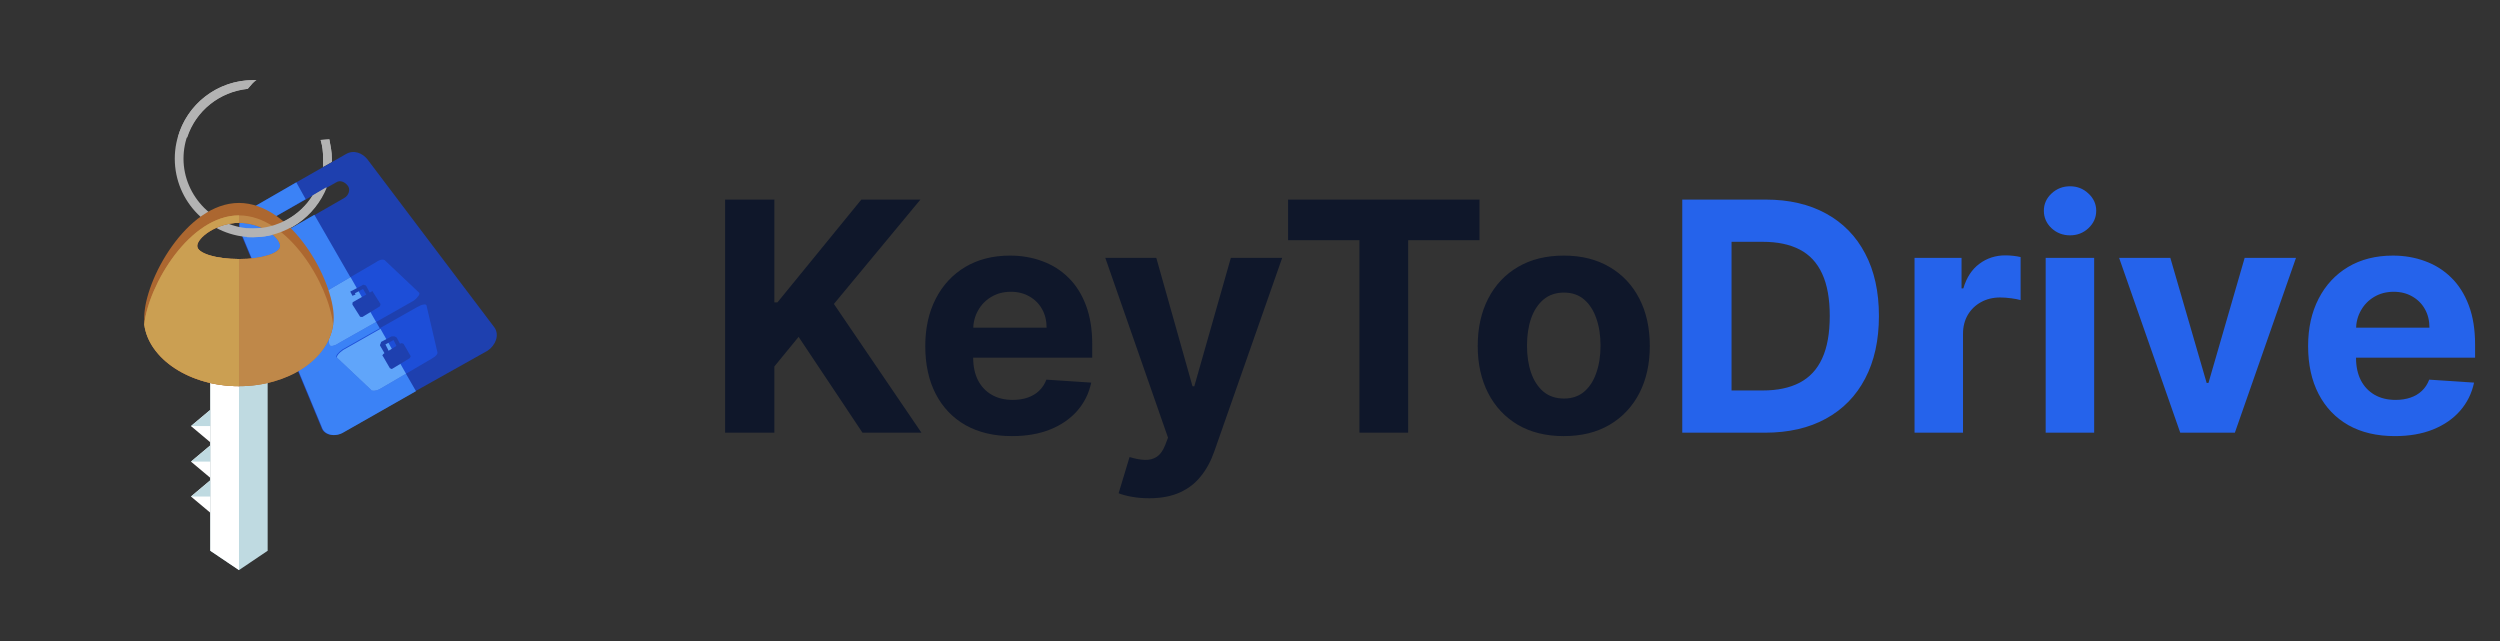<svg width="156" height="40" viewBox="0 0 156 40" fill="none" xmlns="http://www.w3.org/2000/svg">
<rect x="0" y="0" width="156" height="40" fill="#333333" stroke="none"/>
<path fill-rule="evenodd" clip-rule="evenodd" d="M15.457 13.129L18.49 11.379L21.563 9.629C22.069 9.317 22.613 9.551 22.925 9.94L30.859 20.442C31.171 20.909 30.937 21.531 30.431 21.881L25.92 24.409L21.408 26.976C20.902 27.288 20.202 27.171 20.046 26.665L14.99 14.491C14.834 13.985 14.951 13.402 15.457 13.129ZM17.246 13.479L20.98 11.379C21.213 11.223 21.524 11.34 21.719 11.612C21.874 11.846 21.758 12.196 21.485 12.351L17.829 14.452C17.596 14.607 17.246 14.491 17.09 14.218C16.935 13.985 17.051 13.635 17.246 13.479Z" fill="#1E40AF"/>
<path fill-rule="evenodd" clip-rule="evenodd" d="M15.457 13.129L18.49 11.379L19.074 12.429L17.246 13.479C17.012 13.635 16.934 13.985 17.051 14.218C17.207 14.491 17.557 14.568 17.79 14.452L19.618 13.402L25.958 24.409L21.447 26.976C20.941 27.287 20.241 27.171 20.085 26.665L15.029 14.491C14.834 13.985 14.951 13.402 15.457 13.129Z" fill="#3B82F6"/>
<path fill-rule="evenodd" clip-rule="evenodd" d="M20.279 18.225L21.873 17.291L23.468 16.358C23.741 16.163 23.974 16.163 24.052 16.28L26.152 18.264C26.23 18.341 26.074 18.575 25.802 18.769L23.468 20.092L21.134 21.414C20.862 21.609 20.551 21.648 20.551 21.492L19.89 18.653C19.89 18.536 20.006 18.341 20.279 18.225Z" fill="#1D4ED8"/>
<path fill-rule="evenodd" clip-rule="evenodd" d="M20.279 18.225L21.873 17.291L23.468 20.092L21.134 21.414C20.862 21.609 20.551 21.648 20.551 21.492L19.89 18.653C19.89 18.536 20.006 18.341 20.279 18.225Z" fill="#60A5FA"/>
<path fill-rule="evenodd" clip-rule="evenodd" d="M23.741 24.253L25.335 23.32L26.93 22.386C27.203 22.231 27.358 22.075 27.28 21.92L26.619 19.08C26.619 18.925 26.308 19.002 26.036 19.158L23.702 20.48L21.368 21.803C21.096 21.997 20.901 22.231 21.018 22.309L23.118 24.292C23.235 24.409 23.468 24.409 23.741 24.253Z" fill="#1D4ED8"/>
<path fill-rule="evenodd" clip-rule="evenodd" d="M23.741 24.253L25.336 23.32L23.741 20.519L21.408 21.842C21.135 22.036 20.941 22.27 21.058 22.348L23.158 24.331C23.236 24.409 23.469 24.409 23.741 24.253Z" fill="#60A5FA"/>
<path fill-rule="evenodd" clip-rule="evenodd" d="M22.029 18.847L23.196 18.186C23.235 18.147 23.273 18.186 23.273 18.225L23.74 18.964C23.74 19.003 23.74 19.041 23.701 19.119L22.612 19.78C22.573 19.78 22.457 19.78 22.457 19.742L21.99 19.003C21.99 18.964 21.99 18.847 22.029 18.847Z" fill="#1E40AF"/>
<path fill-rule="evenodd" clip-rule="evenodd" d="M21.952 18.147L22.613 17.797C22.652 17.758 22.691 17.758 22.769 17.797C22.808 17.797 22.847 17.836 22.847 17.836L23.158 18.419C23.197 18.458 23.197 18.497 23.197 18.575C23.197 18.614 23.158 18.652 23.119 18.73L22.458 19.041C22.419 19.08 22.38 19.08 22.302 19.08C22.263 19.041 22.263 19.041 22.224 19.003L22.147 18.847L22.38 18.691L22.419 18.769L22.925 18.497L22.652 18.03L22.147 18.302L22.186 18.38L21.991 18.458L21.913 18.302C21.874 18.264 21.874 18.225 21.874 18.147C21.913 18.186 21.913 18.147 21.952 18.147Z" fill="#1E40AF"/>
<path fill-rule="evenodd" clip-rule="evenodd" d="M23.936 22.075L25.025 21.414C25.064 21.414 25.103 21.414 25.18 21.453L25.608 22.192C25.647 22.231 25.608 22.27 25.57 22.348L24.48 23.009C24.442 23.048 24.403 23.009 24.325 22.97L23.897 22.231C23.819 22.192 23.897 22.114 23.936 22.075Z" fill="#1E40AF"/>
<path fill-rule="evenodd" clip-rule="evenodd" d="M23.78 21.336L24.441 20.986C24.48 20.986 24.519 20.986 24.597 20.986C24.636 20.986 24.675 21.025 24.752 21.064L25.064 21.647C25.064 21.686 25.064 21.725 25.064 21.803C25.064 21.842 25.025 21.842 24.986 21.881L24.752 22.036L24.597 21.842L24.791 21.686L24.558 21.22L24.052 21.492L24.402 22.192L24.169 22.348L23.741 21.608C23.702 21.57 23.702 21.531 23.741 21.453C23.741 21.453 23.78 21.375 23.78 21.336Z" fill="#1E40AF"/>
<path fill-rule="evenodd" clip-rule="evenodd" d="M15.807 5C15.885 5 15.963 5 16.001 5C15.846 5.078 15.69 5.272 15.457 5.545C13.24 5.739 11.451 7.606 11.451 9.901C11.451 12.274 13.434 14.257 15.807 14.257C17.363 14.257 18.763 13.44 19.541 12.196L20.397 11.69C19.658 13.518 17.907 14.802 15.807 14.802C13.084 14.802 10.906 12.585 10.906 9.901C10.906 7.217 13.084 5 15.807 5ZM20.163 10.407C20.163 10.251 20.163 10.095 20.163 9.901C20.163 9.473 20.124 9.123 20.008 8.734L20.552 8.695C20.63 9.123 20.708 9.473 20.708 9.901C20.708 9.94 20.708 10.056 20.708 10.095L20.163 10.407Z" fill="#B3B3B3"/>
<path fill-rule="evenodd" clip-rule="evenodd" d="M13.124 22.503H14.913H16.702V34.367L14.913 35.573L13.124 34.367V22.503Z" fill="#BFDAE1"/>
<path fill-rule="evenodd" clip-rule="evenodd" d="M13.124 22.503H14.913V35.573L13.124 34.367V22.503Z" fill="white"/>
<path fill-rule="evenodd" clip-rule="evenodd" d="M11.916 26.587L13.122 25.576V27.599L11.916 26.587Z" fill="white"/>
<path fill-rule="evenodd" clip-rule="evenodd" d="M11.916 26.587L13.122 25.576V26.587H11.916Z" fill="#BFDAE1"/>
<path fill-rule="evenodd" clip-rule="evenodd" d="M11.916 28.805L13.122 27.793V29.816L11.916 28.805Z" fill="white"/>
<path fill-rule="evenodd" clip-rule="evenodd" d="M11.916 28.805L13.122 27.793V28.805H11.916Z" fill="#BFDAE1"/>
<path fill-rule="evenodd" clip-rule="evenodd" d="M11.916 30.983L13.122 29.971V31.994L11.916 30.983Z" fill="white"/>
<path fill-rule="evenodd" clip-rule="evenodd" d="M11.916 30.983L13.122 29.971V30.983H11.916Z" fill="#BFDAE1"/>
<path fill-rule="evenodd" clip-rule="evenodd" d="M14.912 12.663C18.18 12.663 20.824 17.486 20.824 19.82C20.824 22.192 18.141 24.098 14.912 24.098C11.645 24.098 9 22.231 9 19.82C9 17.486 11.645 12.663 14.912 12.663ZM14.912 13.908C16.351 13.908 17.479 14.841 17.479 15.347C17.479 15.813 16.312 16.163 14.912 16.163C13.473 16.163 12.306 15.813 12.306 15.347C12.306 14.841 13.512 13.908 14.912 13.908Z" fill="#AC6730"/>
<path fill-rule="evenodd" clip-rule="evenodd" d="M20.785 20.247C20.513 22.425 17.985 24.098 14.912 24.098C11.839 24.098 9.272 22.387 9 20.247C9.272 17.758 11.839 13.44 14.912 13.44C17.985 13.44 20.513 17.758 20.785 20.247ZM14.912 13.907C16.351 13.907 17.479 14.841 17.479 15.346C17.479 15.813 16.312 16.163 14.912 16.163C13.473 16.163 12.306 15.813 12.306 15.346C12.306 14.841 13.512 13.907 14.912 13.907Z" fill="#BF8849"/>
<path fill-rule="evenodd" clip-rule="evenodd" d="M14.912 24.098C11.839 24.098 9.272 22.387 9 20.247C9.272 17.758 11.839 13.44 14.912 13.44V13.907C13.473 13.907 12.306 14.841 12.306 15.346C12.306 15.813 13.512 16.163 14.912 16.163V24.098Z" fill="#CB9F52"/>
<path fill-rule="evenodd" clip-rule="evenodd" d="M15.806 5C15.884 5 15.961 5 16 5C15.845 5.078 15.689 5.272 15.456 5.545C13.705 5.739 12.227 6.906 11.683 8.578H11.099C11.644 6.517 13.55 5 15.806 5ZM15.417 14.257C15.572 14.257 15.689 14.257 15.767 14.257C17.323 14.257 18.723 13.44 19.501 12.196L20.357 11.69C19.618 13.518 17.867 14.802 15.767 14.802C15.689 14.802 15.534 14.802 15.417 14.802V14.257ZM20.162 10.407C20.162 10.251 20.162 10.095 20.162 9.901C20.162 9.473 20.123 9.123 20.007 8.734L20.551 8.695C20.629 9.123 20.707 9.473 20.707 9.901C20.707 9.94 20.707 10.056 20.707 10.095L20.162 10.407Z" fill="#B3B3B3"/>
<path d="M45.246 27V12.454H48.321V18.868H48.513L53.748 12.454H57.434L52.036 18.967L57.498 27H53.819L49.834 21.02L48.321 22.866V27H45.246ZM63.149 27.213C62.027 27.213 61.061 26.986 60.251 26.531C59.446 26.072 58.826 25.423 58.391 24.585C57.955 23.742 57.737 22.746 57.737 21.595C57.737 20.473 57.955 19.488 58.391 18.641C58.826 17.793 59.439 17.133 60.23 16.659C61.026 16.186 61.958 15.949 63.028 15.949C63.748 15.949 64.418 16.065 65.038 16.297C65.663 16.524 66.208 16.867 66.672 17.327C67.141 17.786 67.505 18.364 67.766 19.06C68.026 19.751 68.156 20.561 68.156 21.489V22.32H58.945V20.445H65.308C65.308 20.009 65.213 19.623 65.024 19.287C64.835 18.951 64.572 18.688 64.236 18.499C63.904 18.305 63.518 18.207 63.078 18.207C62.619 18.207 62.212 18.314 61.856 18.527C61.506 18.735 61.231 19.017 61.033 19.372C60.834 19.723 60.732 20.113 60.727 20.544V22.327C60.727 22.866 60.827 23.333 61.026 23.726C61.229 24.119 61.516 24.422 61.885 24.635C62.254 24.848 62.692 24.954 63.199 24.954C63.535 24.954 63.843 24.907 64.122 24.812C64.401 24.718 64.641 24.576 64.839 24.386C65.038 24.197 65.19 23.965 65.294 23.69L68.092 23.875C67.95 24.547 67.659 25.134 67.219 25.636C66.783 26.134 66.22 26.522 65.528 26.801C64.842 27.076 64.049 27.213 63.149 27.213ZM71.706 31.091C71.322 31.091 70.962 31.06 70.626 30.999C70.295 30.942 70.02 30.868 69.802 30.778L70.484 28.52C70.839 28.629 71.159 28.688 71.443 28.697C71.732 28.707 71.98 28.641 72.189 28.499C72.402 28.357 72.574 28.115 72.707 27.774L72.885 27.312L68.971 16.091H72.153L74.412 24.102H74.525L76.805 16.091H80.008L75.768 28.179C75.564 28.766 75.287 29.277 74.937 29.713C74.591 30.153 74.153 30.492 73.623 30.729C73.093 30.97 72.454 31.091 71.706 31.091ZM80.376 14.99V12.454H92.322V14.99H87.869V27H84.829V14.99H80.376ZM97.579 27.213C96.476 27.213 95.522 26.979 94.717 26.51C93.917 26.037 93.299 25.378 92.863 24.535C92.428 23.688 92.21 22.706 92.21 21.588C92.21 20.461 92.428 19.476 92.863 18.634C93.299 17.786 93.917 17.128 94.717 16.659C95.522 16.186 96.476 15.949 97.579 15.949C98.682 15.949 99.634 16.186 100.434 16.659C101.239 17.128 101.859 17.786 102.295 18.634C102.731 19.476 102.948 20.461 102.948 21.588C102.948 22.706 102.731 23.688 102.295 24.535C101.859 25.378 101.239 26.037 100.434 26.51C99.634 26.979 98.682 27.213 97.579 27.213ZM97.593 24.869C98.095 24.869 98.514 24.727 98.85 24.443C99.187 24.154 99.44 23.761 99.61 23.264C99.786 22.767 99.873 22.201 99.873 21.567C99.873 20.932 99.786 20.366 99.61 19.869C99.44 19.372 99.187 18.979 98.85 18.69C98.514 18.401 98.095 18.257 97.593 18.257C97.087 18.257 96.661 18.401 96.315 18.69C95.974 18.979 95.716 19.372 95.541 19.869C95.37 20.366 95.285 20.932 95.285 21.567C95.285 22.201 95.37 22.767 95.541 23.264C95.716 23.761 95.974 24.154 96.315 24.443C96.661 24.727 97.087 24.869 97.593 24.869Z" fill="#0F172A"/>
<path d="M110.129 27H104.973V12.454H110.171C111.635 12.454 112.894 12.746 113.95 13.328C115.006 13.906 115.818 14.737 116.386 15.821C116.959 16.905 117.245 18.203 117.245 19.713C117.245 21.228 116.959 22.53 116.386 23.619C115.818 24.708 115.001 25.544 113.936 26.126C112.875 26.709 111.606 27 110.129 27ZM108.048 24.365H110.001C110.91 24.365 111.675 24.204 112.295 23.882C112.92 23.555 113.389 23.051 113.701 22.369C114.019 21.683 114.177 20.797 114.177 19.713C114.177 18.638 114.019 17.76 113.701 17.078C113.389 16.396 112.922 15.894 112.302 15.572C111.682 15.251 110.917 15.089 110.008 15.089H108.048V24.365ZM119.467 27V16.091H122.4V17.994H122.513C122.712 17.317 123.046 16.806 123.515 16.46C123.984 16.11 124.523 15.935 125.134 15.935C125.286 15.935 125.449 15.944 125.624 15.963C125.799 15.982 125.953 16.008 126.086 16.041V18.726C125.944 18.683 125.747 18.645 125.496 18.612C125.245 18.579 125.016 18.562 124.807 18.562C124.362 18.562 123.965 18.66 123.614 18.854C123.269 19.043 122.994 19.308 122.79 19.649C122.592 19.99 122.492 20.383 122.492 20.828V27H119.467ZM127.65 27V16.091H130.676V27H127.65ZM129.17 14.685C128.72 14.685 128.334 14.536 128.012 14.237C127.695 13.934 127.537 13.572 127.537 13.151C127.537 12.734 127.695 12.376 128.012 12.078C128.334 11.775 128.72 11.624 129.17 11.624C129.62 11.624 130.003 11.775 130.321 12.078C130.643 12.376 130.804 12.734 130.804 13.151C130.804 13.572 130.643 13.934 130.321 14.237C130.003 14.536 129.62 14.685 129.17 14.685ZM143.27 16.091L139.456 27H136.047L132.233 16.091H135.429L137.695 23.896H137.808L140.067 16.091H143.27ZM149.438 27.213C148.316 27.213 147.35 26.986 146.54 26.531C145.736 26.072 145.115 25.423 144.68 24.585C144.244 23.742 144.026 22.746 144.026 21.595C144.026 20.473 144.244 19.488 144.68 18.641C145.115 17.793 145.728 17.133 146.519 16.659C147.315 16.186 148.247 15.949 149.317 15.949C150.037 15.949 150.707 16.065 151.327 16.297C151.952 16.524 152.497 16.867 152.961 17.327C153.43 17.786 153.794 18.364 154.055 19.06C154.315 19.751 154.445 20.561 154.445 21.489V22.32H145.234V20.445H151.597C151.597 20.009 151.503 19.623 151.313 19.287C151.124 18.951 150.861 18.688 150.525 18.499C150.193 18.305 149.807 18.207 149.367 18.207C148.908 18.207 148.501 18.314 148.146 18.527C147.795 18.735 147.521 19.017 147.322 19.372C147.123 19.723 147.021 20.113 147.016 20.544V22.327C147.016 22.866 147.116 23.333 147.315 23.726C147.518 24.119 147.805 24.422 148.174 24.635C148.543 24.848 148.981 24.954 149.488 24.954C149.824 24.954 150.132 24.907 150.411 24.812C150.691 24.718 150.93 24.576 151.129 24.386C151.327 24.197 151.479 23.965 151.583 23.69L154.381 23.875C154.239 24.547 153.948 25.134 153.508 25.636C153.072 26.134 152.509 26.522 151.817 26.801C151.131 27.076 150.338 27.213 149.438 27.213Z" fill="#2563EB"/>
</svg>
